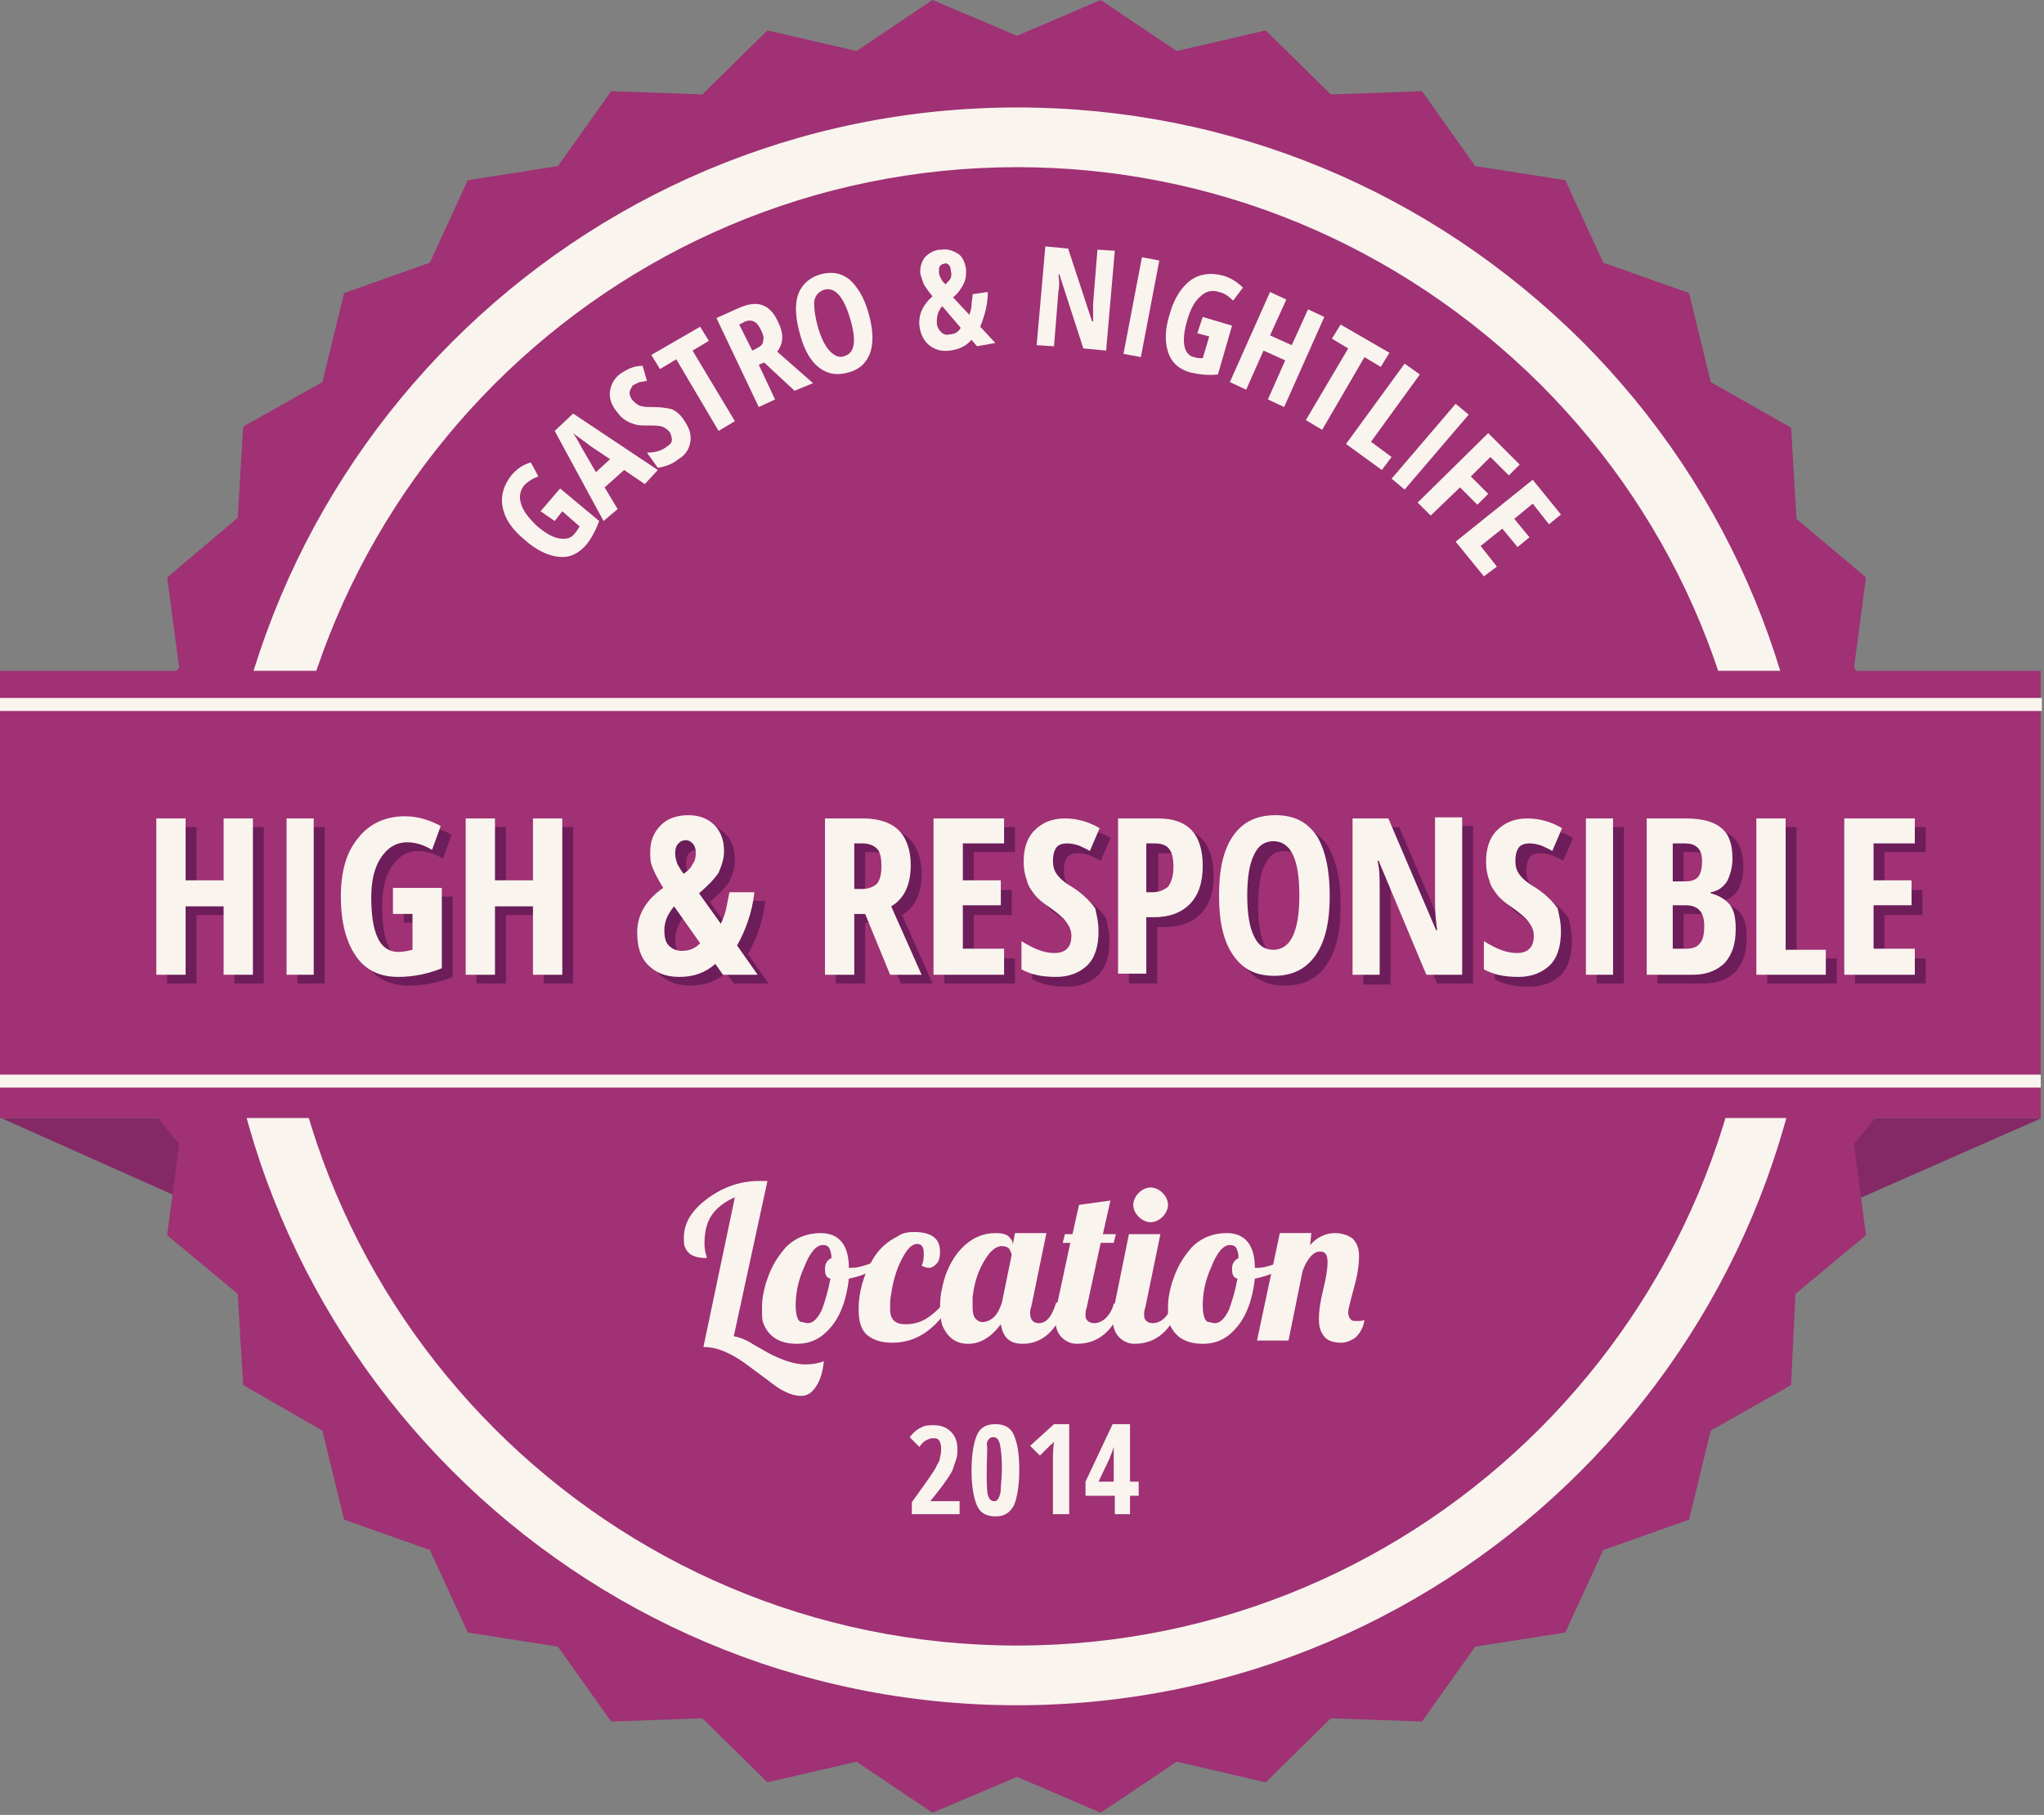 <?xml version="1.0" encoding="utf-8"?>
<!-- Generator: Adobe Illustrator 17.1.0, SVG Export Plug-In . SVG Version: 6.00 Build 0)  -->
<!DOCTYPE svg PUBLIC "-//W3C//DTD SVG 1.1//EN" "http://www.w3.org/Graphics/SVG/1.1/DTD/svg11.dtd">
<svg version="1.1" id="Ebene_1" xmlns="http://www.w3.org/2000/svg" xmlns:xlink="http://www.w3.org/1999/xlink" x="0px" y="0px"
	 viewBox="0 0 188.3 167.2" enable-background="new 0 0 188.3 167.2" xml:space="preserve">
<rect x="0" y="0" width="188.3" height="167.2" fill="#808080" stroke="none"/>
<g>
	<polygon fill="#842966" points="188.1,103 163.8,103 163.8,113.7 	"/>
	<polygon fill="#842966" points="0.1,103 24.3,103 24.3,113.8 	"/>
	<polygon fill="#9F3174" points="177.5,83.5 173.5,90.9 176.1,98.9 170.8,105.4 171.9,113.8 165.4,119.2 165,127.6 157.6,131.8 
		155.6,140 147.7,142.8 144.2,150.4 135.9,151.7 131,158.6 122.6,158.3 116.6,164.2 108.4,162.3 101.4,167 93.7,163.7 85.9,167 
		78.9,162.3 70.7,164.2 64.7,158.3 56.3,158.6 51.4,151.7 43.1,150.4 39.6,142.8 31.7,140 29.7,131.8 22.4,127.6 21.9,119.2 
		15.4,113.8 16.5,105.4 11.2,98.9 13.8,90.9 9.8,83.5 13.8,76.1 11.2,68.1 16.5,61.5 15.4,53.2 21.9,47.7 22.4,39.3 29.7,35.2 
		31.7,27 39.6,24.2 43.1,16.6 51.4,15.3 56.3,8.4 64.7,8.7 70.7,2.8 78.9,4.7 85.9,0 93.7,3.3 101.4,0 108.4,4.7 116.6,2.8 
		122.6,8.7 131,8.4 135.9,15.3 144.2,16.6 147.7,24.2 155.6,27 157.6,35.2 165,39.4 165.5,47.8 171.9,53.2 170.8,61.5 176.1,68.1 
		173.5,76.1 	"/>
	<g>
		<path fill="#F9F4EE" d="M93.7,157.1L93.7,157.1c-40.6,0-73.6-33-73.6-73.6c0-40.6,33-73.6,73.6-73.6c19.7,0,38.1,7.7,52,21.5
			c13.9,13.9,21.5,32.4,21.5,52C167.2,124.1,134.2,157.1,93.7,157.1z M93.7,15.4c-37.5,0-68.1,30.5-68.1,68.1
			c0,37.5,30.5,68.1,68.1,68.1c37.5,0,68.1-30.5,68.1-68.1c0-18.2-7.1-35.3-19.9-48.1C128.9,22.5,111.8,15.4,93.7,15.4z"/>
	</g>
	<rect x="0" y="61.8" fill="#9F3174" width="188" height="41.2"/>
	<rect x="0" y="64.3" fill="#F9F4EE" width="188.1" height="1.2"/>
	<rect x="0" y="99" fill="#F9F4EE" width="188" height="1.2"/>
	<g>
		<path fill="#6C1D5A" d="M24.3,90.6h-2.7v-6.3h-3.5v6.3h-2.7V76.2h2.7v5.7h3.5v-5.7h2.7V90.6z"/>
		<path fill="#6C1D5A" d="M27.4,90.6V76.2h2.5v14.4H27.4z"/>
		<path fill="#6C1D5A" d="M37.3,82.6h4.4V90c-1.2,0.5-2.6,0.8-4,0.8c-1.7,0-3-0.6-3.9-1.9c-0.9-1.3-1.4-3.1-1.4-5.5
			c0-2.3,0.5-4.1,1.6-5.4c1-1.3,2.5-2,4.3-2c1.1,0,2.2,0.3,3.3,0.9l-0.8,2.2c-0.8-0.5-1.6-0.7-2.3-0.7c-1,0-1.8,0.5-2.4,1.4
			c-0.6,0.9-0.9,2.1-0.9,3.7c0,1.6,0.2,2.9,0.6,3.7c0.4,0.9,1.1,1.3,1.9,1.3c0.4,0,0.9-0.1,1.3-0.2V85h-1.8V82.6z"/>
		<path fill="#6C1D5A" d="M52.8,90.6h-2.7v-6.3h-3.5v6.3h-2.7V76.2h2.7v5.7h3.5v-5.7h2.7V90.6z"/>
		<path fill="#6C1D5A" d="M67.6,90.6l-0.7-1c-0.9,0.8-2,1.2-3.3,1.2c-1.3,0-2.2-0.4-2.9-1.1c-0.7-0.7-1-1.7-1-3c0-1.6,0.8-3,2.4-4.1
			c-0.5-0.8-0.8-1.4-1-1.9c-0.2-0.5-0.2-0.9-0.2-1.4c0-1,0.3-1.8,1-2.5c0.6-0.6,1.5-0.9,2.5-0.9c1,0,1.8,0.3,2.4,0.9
			c0.6,0.6,0.9,1.4,0.9,2.4c0,0.7-0.2,1.3-0.5,2c-0.4,0.6-1,1.2-1.8,1.9l2,2.8c0.2-0.4,0.4-0.9,0.5-1.4c0.1-0.5,0.2-1,0.3-1.5h2.3
			c-0.2,1.8-0.8,3.5-1.6,4.9l1.9,2.7H67.6z M62.2,86.5c0,0.6,0.1,1.1,0.4,1.4c0.3,0.3,0.7,0.5,1.2,0.5c0.7,0,1.2-0.2,1.7-0.7
			l-2.4-3.4C62.6,84.9,62.2,85.7,62.2,86.5z M65.1,79.5c0-0.4-0.1-0.7-0.3-0.9c-0.2-0.2-0.4-0.3-0.6-0.3c-0.3,0-0.5,0.1-0.7,0.3
			c-0.2,0.2-0.3,0.5-0.3,0.9c0,0.4,0.1,0.7,0.2,1c0.2,0.3,0.3,0.6,0.6,0.9c0.4-0.3,0.7-0.6,0.8-0.9C65,80.2,65.1,79.9,65.1,79.5z"/>
		<path fill="#6C1D5A" d="M79.7,85v5.6H77V76.2h3.5c1.5,0,2.6,0.4,3.3,1.1c0.7,0.7,1.1,1.8,1.1,3.2c0,1.8-0.6,3.1-1.8,3.8l2.8,6.3
			h-2.9L80.6,85H79.7z M79.7,82.7h0.7c0.6,0,1.1-0.2,1.4-0.5c0.3-0.4,0.4-0.9,0.4-1.6c0-0.7-0.1-1.3-0.4-1.6
			c-0.3-0.3-0.7-0.5-1.4-0.5h-0.7V82.7z"/>
		<path fill="#6C1D5A" d="M93.5,90.6h-6.5V76.2h6.5v2.3h-3.8V82h3.5v2.3h-3.5v4h3.8V90.6z"/>
		<path fill="#6C1D5A" d="M102.2,86.7c0,1.3-0.3,2.4-1,3.1c-0.7,0.7-1.7,1.1-2.9,1.1c-1.3,0-2.3-0.2-3.2-0.7v-2.6
			c1.1,0.7,2.1,1.1,3,1.1c0.5,0,0.9-0.1,1.2-0.4c0.3-0.3,0.4-0.7,0.4-1.2c0-0.5-0.2-0.9-0.5-1.3c-0.3-0.4-0.8-0.8-1.5-1.3
			c-0.6-0.4-1.1-0.8-1.4-1.2c-0.3-0.4-0.6-0.8-0.7-1.3c-0.2-0.5-0.3-1.1-0.3-1.7c0-1.2,0.3-2.2,1-2.9c0.7-0.7,1.6-1.1,2.8-1.1
			c1.1,0,2.2,0.3,3.2,0.9l-0.9,2.1c-0.3-0.2-0.6-0.3-1-0.5c-0.3-0.1-0.7-0.2-1.1-0.2c-0.4,0-0.8,0.1-1,0.4c-0.2,0.3-0.3,0.7-0.3,1.2
			c0,0.5,0.1,0.9,0.4,1.3c0.3,0.4,0.8,0.8,1.5,1.2c0.9,0.6,1.6,1.3,2,1.9C102,85.1,102.2,85.8,102.2,86.7z"/>
		<path fill="#6C1D5A" d="M111.8,80.7c0,1.5-0.4,2.7-1.2,3.5c-0.8,0.8-1.9,1.2-3.3,1.2h-0.7v5.2H104V76.2h3.7
			C110.4,76.2,111.8,77.7,111.8,80.7z M106.7,83.1h0.5c0.7,0,1.1-0.2,1.5-0.5c0.3-0.4,0.5-1,0.5-1.8c0-0.8-0.1-1.3-0.4-1.7
			c-0.3-0.4-0.8-0.5-1.4-0.5h-0.7V83.1z"/>
		<path fill="#6C1D5A" d="M123.5,83.4c0,2.4-0.4,4.2-1.3,5.5c-0.9,1.3-2.2,1.9-3.8,1.9c-1.7,0-2.9-0.6-3.8-1.9
			c-0.9-1.3-1.3-3.1-1.3-5.5c0-2.4,0.4-4.2,1.3-5.5c0.9-1.3,2.2-1.9,3.9-1.9c1.7,0,2.9,0.6,3.8,1.9C123.1,79.2,123.5,81,123.5,83.4z
			 M115.9,83.4c0,1.6,0.2,2.9,0.6,3.7c0.4,0.9,1,1.3,1.8,1.3c1.6,0,2.4-1.7,2.4-5c0-3.4-0.8-5-2.4-5c-0.8,0-1.4,0.4-1.8,1.3
			C116.1,80.5,115.9,81.8,115.9,83.4z"/>
		<path fill="#6C1D5A" d="M135.7,90.6h-3.3L128,80.2h-0.1c0.2,0.8,0.2,1.6,0.2,2.6v7.9h-2.5V76.2h3.3l4.4,10.3h0.1
			c-0.1-0.7-0.2-1.5-0.2-2.5v-7.9h2.5V90.6z"/>
		<path fill="#6C1D5A" d="M144.8,86.7c0,1.3-0.3,2.4-1,3.1c-0.7,0.7-1.7,1.1-2.9,1.1c-1.3,0-2.3-0.2-3.2-0.7v-2.6
			c1.1,0.7,2.1,1.1,3,1.1c0.5,0,0.9-0.1,1.2-0.4c0.3-0.3,0.4-0.7,0.4-1.2c0-0.5-0.2-0.9-0.5-1.3c-0.3-0.4-0.8-0.8-1.5-1.3
			c-0.6-0.4-1.1-0.8-1.4-1.2c-0.3-0.4-0.6-0.8-0.7-1.3c-0.2-0.5-0.3-1.1-0.3-1.7c0-1.2,0.3-2.2,1-2.9c0.7-0.7,1.6-1.1,2.8-1.1
			c1.1,0,2.2,0.3,3.2,0.9l-0.9,2.1c-0.3-0.2-0.6-0.3-1-0.5c-0.3-0.1-0.7-0.2-1.1-0.2c-0.4,0-0.8,0.1-1,0.4c-0.2,0.3-0.3,0.7-0.3,1.2
			c0,0.5,0.1,0.9,0.4,1.3c0.3,0.4,0.8,0.8,1.5,1.2c0.9,0.6,1.6,1.3,2,1.9C144.6,85.1,144.8,85.8,144.8,86.7z"/>
		<path fill="#6C1D5A" d="M147.1,90.6V76.2h2.5v14.4H147.1z"/>
		<path fill="#6C1D5A" d="M152.6,76.2h3.7c1.5,0,2.6,0.3,3.3,0.9c0.7,0.6,1,1.5,1,2.8c0,0.8-0.2,1.5-0.5,2.1c-0.4,0.6-0.9,0.9-1.5,1
			v0.1c0.8,0.2,1.4,0.6,1.8,1.1c0.4,0.6,0.5,1.3,0.5,2.2c0,1.3-0.3,2.3-1,3.1c-0.7,0.7-1.7,1.1-2.9,1.1h-4.3V76.2z M155.1,82h1.2
			c0.6,0,1-0.2,1.2-0.5c0.2-0.3,0.3-0.8,0.3-1.3s-0.1-1-0.4-1.3c-0.3-0.3-0.7-0.4-1.2-0.4h-1.1V82z M155.1,84.2v4h1.3
			c0.6,0,1-0.2,1.2-0.5c0.3-0.3,0.4-0.9,0.4-1.6c0-1.3-0.6-1.9-1.7-1.9H155.1z"/>
		<path fill="#6C1D5A" d="M162.8,90.6V76.2h2.7v12.1h3.7v2.3H162.8z"/>
		<path fill="#6C1D5A" d="M177.4,90.6h-6.5V76.2h6.5v2.3h-3.8V82h3.5v2.3h-3.5v4h3.8V90.6z"/>
	</g>
	<g>
		<g>
			<path fill="#F9F4EE" d="M23.3,89.8h-2.7v-6.3h-3.5v6.3h-2.7V75.4h2.7v5.7h3.5v-5.7h2.7V89.8z"/>
		</g>
		<g>
			<path fill="#F9F4EE" d="M26.4,89.8V75.4h2.5v14.4H26.4z"/>
		</g>
		<g>
			<path fill="#F9F4EE" d="M36.3,81.8h4.4v7.4c-1.2,0.5-2.6,0.8-4,0.8c-1.7,0-3-0.6-3.9-1.9c-0.9-1.3-1.4-3.1-1.4-5.5
				c0-2.3,0.5-4.1,1.6-5.4c1-1.3,2.5-2,4.3-2c1.1,0,2.2,0.3,3.3,0.9l-0.8,2.2c-0.8-0.5-1.6-0.7-2.3-0.7c-1,0-1.8,0.5-2.4,1.4
				c-0.6,0.9-0.9,2.1-0.9,3.7c0,1.6,0.2,2.9,0.6,3.7c0.4,0.9,1.1,1.3,1.9,1.3c0.4,0,0.9-0.1,1.3-0.2v-3.3h-1.8V81.8z"/>
		</g>
		<g>
			<path fill="#F9F4EE" d="M51.8,89.8h-2.7v-6.3h-3.5v6.3h-2.7V75.4h2.7v5.7h3.5v-5.7h2.7V89.8z"/>
		</g>
		<g>
			<path fill="#F9F4EE" d="M66.6,89.8l-0.7-1c-0.9,0.8-2,1.2-3.3,1.2c-1.3,0-2.2-0.4-2.9-1.1c-0.7-0.7-1-1.7-1-3
				c0-1.6,0.8-3,2.4-4.1c-0.5-0.8-0.8-1.4-1-1.9c-0.2-0.5-0.2-0.9-0.2-1.4c0-1,0.3-1.8,1-2.5c0.6-0.6,1.5-0.9,2.5-0.9
				c1,0,1.8,0.3,2.4,0.9c0.6,0.6,0.9,1.4,0.9,2.4c0,0.7-0.2,1.3-0.5,2c-0.4,0.6-1,1.2-1.8,1.9l2,2.8c0.2-0.4,0.4-0.9,0.5-1.4
				c0.1-0.5,0.2-1,0.3-1.5h2.3c-0.2,1.8-0.8,3.5-1.6,4.9l1.9,2.7H66.6z M61.2,85.7c0,0.6,0.1,1.1,0.4,1.4c0.3,0.3,0.7,0.5,1.2,0.5
				c0.7,0,1.2-0.2,1.7-0.7l-2.4-3.4C61.6,84.1,61.2,84.8,61.2,85.7z M64.1,78.6c0-0.4-0.1-0.7-0.3-0.9c-0.2-0.2-0.4-0.3-0.6-0.3
				c-0.3,0-0.5,0.1-0.7,0.3c-0.2,0.2-0.3,0.5-0.3,0.9c0,0.4,0.1,0.7,0.2,1c0.2,0.3,0.3,0.6,0.6,0.9c0.4-0.3,0.7-0.6,0.8-0.9
				C64,79.4,64.1,79,64.1,78.6z"/>
		</g>
		<g>
			<path fill="#F9F4EE" d="M78.7,84.2v5.6H76V75.4h3.5c1.5,0,2.6,0.4,3.3,1.1c0.7,0.7,1.1,1.8,1.1,3.2c0,1.8-0.6,3.1-1.8,3.8
				l2.8,6.3h-2.9l-2.3-5.6H78.7z M78.7,81.9h0.7c0.6,0,1.1-0.2,1.4-0.5c0.3-0.4,0.4-0.9,0.4-1.6c0-0.7-0.1-1.3-0.4-1.6
				c-0.3-0.3-0.7-0.5-1.4-0.5h-0.7V81.9z"/>
		</g>
		<g>
			<path fill="#F9F4EE" d="M92.5,89.8h-6.5V75.4h6.5v2.3h-3.8v3.4h3.5v2.3h-3.5v4h3.8V89.8z"/>
		</g>
		<g>
			<path fill="#F9F4EE" d="M101.2,85.8c0,1.3-0.3,2.4-1,3.1c-0.7,0.7-1.7,1.1-2.9,1.1c-1.3,0-2.3-0.2-3.2-0.7v-2.6
				c1.1,0.7,2.1,1.1,3,1.1c0.5,0,0.9-0.1,1.2-0.4s0.4-0.7,0.4-1.2c0-0.5-0.2-0.9-0.5-1.3c-0.3-0.4-0.8-0.8-1.5-1.3
				c-0.6-0.4-1.1-0.8-1.4-1.2c-0.3-0.4-0.6-0.8-0.7-1.3c-0.2-0.5-0.3-1.1-0.3-1.7c0-1.2,0.3-2.2,1-2.9c0.7-0.7,1.6-1.1,2.8-1.1
				c1.1,0,2.2,0.3,3.2,0.9l-0.9,2.1c-0.3-0.2-0.6-0.3-1-0.5c-0.3-0.1-0.7-0.2-1.1-0.2c-0.4,0-0.8,0.1-1,0.4
				c-0.2,0.3-0.3,0.7-0.3,1.2c0,0.5,0.1,0.9,0.4,1.3c0.3,0.4,0.8,0.8,1.5,1.2c0.9,0.6,1.6,1.3,2,1.9C101,84.2,101.2,84.9,101.2,85.8
				z"/>
		</g>
		<g>
			<path fill="#F9F4EE" d="M110.8,79.8c0,1.5-0.4,2.7-1.2,3.5c-0.8,0.8-1.9,1.2-3.3,1.2h-0.7v5.2H103V75.4h3.7
				C109.4,75.4,110.8,76.8,110.8,79.8z M105.6,82.2h0.5c0.7,0,1.1-0.2,1.5-0.5c0.3-0.4,0.5-1,0.5-1.8c0-0.8-0.1-1.3-0.4-1.7
				c-0.3-0.4-0.8-0.5-1.4-0.5h-0.7V82.2z"/>
		</g>
		<g>
			<path fill="#F9F4EE" d="M122.5,82.5c0,2.4-0.4,4.2-1.3,5.5c-0.9,1.3-2.2,1.9-3.8,1.9c-1.7,0-2.9-0.6-3.8-1.9
				c-0.9-1.3-1.3-3.1-1.3-5.5c0-2.4,0.4-4.2,1.3-5.5c0.9-1.3,2.2-1.9,3.9-1.9c1.7,0,2.9,0.6,3.8,1.9
				C122.1,78.3,122.5,80.2,122.5,82.5z M114.9,82.5c0,1.6,0.2,2.9,0.6,3.7c0.4,0.9,1,1.3,1.8,1.3c1.6,0,2.4-1.7,2.4-5
				c0-3.4-0.8-5-2.4-5c-0.8,0-1.4,0.4-1.8,1.3C115.1,79.6,114.9,80.9,114.9,82.5z"/>
		</g>
		<g>
			<path fill="#F9F4EE" d="M134.7,89.8h-3.3L127,79.3h-0.1c0.2,0.8,0.2,1.6,0.2,2.6v7.9h-2.5V75.4h3.3l4.4,10.3h0.1
				c-0.1-0.7-0.2-1.5-0.2-2.5v-7.9h2.5V89.8z"/>
		</g>
		<g>
			<path fill="#F9F4EE" d="M143.8,85.8c0,1.3-0.3,2.4-1,3.1c-0.7,0.7-1.7,1.1-2.9,1.1c-1.3,0-2.3-0.2-3.2-0.7v-2.6
				c1.1,0.7,2.1,1.1,3,1.1c0.5,0,0.9-0.1,1.2-0.4s0.4-0.7,0.4-1.2c0-0.5-0.2-0.9-0.5-1.3c-0.3-0.4-0.8-0.8-1.5-1.3
				c-0.6-0.4-1.1-0.8-1.4-1.2c-0.3-0.4-0.6-0.8-0.7-1.3c-0.2-0.5-0.3-1.1-0.3-1.7c0-1.2,0.3-2.2,1-2.9c0.7-0.7,1.6-1.1,2.8-1.1
				c1.1,0,2.2,0.3,3.2,0.9l-0.9,2.1c-0.3-0.2-0.6-0.3-1-0.5c-0.3-0.1-0.7-0.2-1.1-0.2c-0.4,0-0.8,0.1-1,0.4
				c-0.2,0.3-0.3,0.7-0.3,1.2c0,0.5,0.1,0.9,0.4,1.3c0.3,0.4,0.8,0.8,1.5,1.2c0.9,0.6,1.6,1.3,2,1.9
				C143.6,84.2,143.8,84.9,143.8,85.8z"/>
		</g>
		<g>
			<path fill="#F9F4EE" d="M146.1,89.8V75.4h2.5v14.4H146.1z"/>
		</g>
		<g>
			<path fill="#F9F4EE" d="M151.6,75.4h3.7c1.5,0,2.6,0.3,3.3,0.9c0.7,0.6,1,1.5,1,2.8c0,0.8-0.2,1.5-0.5,2.1
				c-0.4,0.6-0.9,0.9-1.5,1v0.1c0.8,0.2,1.4,0.6,1.8,1.1c0.4,0.6,0.5,1.3,0.5,2.2c0,1.3-0.3,2.3-1,3.1c-0.7,0.7-1.7,1.1-2.9,1.1
				h-4.3V75.4z M154.1,81.2h1.2c0.6,0,1-0.2,1.2-0.5c0.2-0.3,0.3-0.8,0.3-1.3c0-0.6-0.1-1-0.4-1.3c-0.3-0.3-0.7-0.4-1.2-0.4h-1.1
				V81.2z M154.1,83.4v4h1.3c0.6,0,1-0.2,1.2-0.5c0.3-0.3,0.4-0.9,0.4-1.6c0-1.3-0.6-1.9-1.7-1.9H154.1z"/>
		</g>
		<g>
			<path fill="#F9F4EE" d="M161.8,89.8V75.4h2.7v12.1h3.7v2.3H161.8z"/>
		</g>
		<g>
			<path fill="#F9F4EE" d="M176.4,89.8h-6.5V75.4h6.5v2.3h-3.8v3.4h3.5v2.3h-3.5v4h3.8V89.8z"/>
		</g>
	</g>
	<g>
		<path fill="#F9F4EE" d="M67.7,110.3c-0.9,0.4-1.6,0.9-2.1,1.6c-0.5,0.7-0.7,1.6-0.7,2.7c0,0.5,0.1,0.9,0.2,1.2c0,0.1,0,0.1,0,0.1
			c-1.1,0-1.7-0.3-2-1c-0.1-0.2-0.1-0.6-0.1-0.9c0-1.3,0.7-2.5,2.2-3.6c1.5-1.1,3.1-1.6,4.7-1.6c0.2,0,0.5,0,0.8,0l-3.1,14.3
			c0.5,0.1,1.1,0.3,1.7,0.7l1.4,0.8c1.3,0.7,2.5,1.1,3.5,1.1c0.6,0,1.2-0.1,1.7-0.3c-0.1,0.9-0.3,1.7-0.7,2.3
			c-0.4,0.6-0.8,0.9-1.4,0.9c-0.9,0-1.9-0.5-3-1.4l-2.3-1.7c-1.3-0.9-2.5-1.4-3.6-1.4H65c-0.1,0-0.1,0-0.2,0L67.7,110.3z"/>
		<path fill="#F9F4EE" d="M81.7,116.1c-0.8,0.8-2,1.4-3.5,1.7c-0.2,1.8-0.7,3.3-1.6,4.4c-0.9,1.1-1.9,1.6-3.2,1.6
			c-1.5,0-2.5-0.6-3-1.7c-0.2-0.4-0.2-0.8-0.2-1.3c0-0.5,0-1,0.1-1.5c0.1-0.5,0.2-1,0.4-1.5c0.4-1.2,1-2.1,1.7-2.9
			c0.9-0.9,2-1.3,3.2-1.3c1.7,0,2.6,1.1,2.6,3.2v0c0.1,0,0.2,0,0.3,0c0.4,0,0.8-0.1,1.4-0.3s1.1-0.5,1.6-0.9L81.7,116.1z
			 M76.5,117.8c-0.4-0.1-0.5-0.4-0.5-0.9s0.2-0.8,0.6-1c0-0.4-0.1-0.7-0.2-0.9s-0.3-0.3-0.6-0.3c-0.6,0-1.2,0.7-1.7,2
			c-0.6,1.3-0.8,2.5-0.8,3.6c0,0.6,0.1,1,0.2,1.2c0.1,0.2,0.2,0.3,0.4,0.3c0.1,0,0.3,0.1,0.5,0.1c0.5,0,0.9-0.4,1.3-1.2
			C76,119.9,76.3,118.9,76.5,117.8z"/>
		<path fill="#F9F4EE" d="M84.2,113.5c1.6,0,2.4,0.6,2.4,1.8c0,0.5-0.1,0.9-0.3,1.1c-0.2,0.2-0.4,0.4-0.7,0.4
			c-0.3,0-0.5-0.1-0.7-0.2c0.2-0.4,0.2-0.8,0.2-1.2c0-0.5-0.2-0.8-0.6-0.8c-0.4,0-0.8,0.3-1.2,1c-0.6,1-1,2.2-1.2,3.6
			c-0.1,0.4-0.1,0.9-0.1,1.4c0,1,0.5,1.4,1.4,1.4c0.8,0,1.4-0.2,1.9-0.5c0.5-0.3,1.1-0.8,1.7-1.5h0.7c-1.5,2.5-3.3,3.7-5.5,3.7
			c-0.9,0-1.7-0.2-2.3-0.7c-0.6-0.5-0.8-1.3-0.8-2.4c0-1.5,0.4-3,1.2-4.4c0.6-1.1,1.4-1.8,2.4-2.3C83.1,113.6,83.6,113.5,84.2,113.5
			z"/>
		<path fill="#F9F4EE" d="M98.2,120.1c-0.8,2.5-2.2,3.7-4,3.7c-1.2,0-1.8-0.6-2-1.8c-0.9,1.2-1.9,1.8-3,1.8c-1.2,0-1.9-0.6-2.4-1.7
			c-0.1-0.4-0.2-0.9-0.2-1.4c0-0.5,0-1,0.1-1.6c0.1-0.5,0.2-1,0.4-1.6c0.4-1.1,1-2.1,1.8-2.8c0.8-0.7,1.7-1.1,2.8-1.1
			c0.6,0,1,0.1,1.2,0.3s0.4,0.4,0.4,0.7v0.1l0.2-1.1h2.9l-1.4,6.8c-0.1,0.2-0.1,0.4-0.1,0.6c0,0.6,0.3,0.9,0.8,0.9
			c0.7,0,1.2-0.6,1.6-1.9H98.2z M93.2,115.6c0-0.1-0.1-0.3-0.2-0.5c-0.1-0.2-0.4-0.3-0.7-0.3c-0.4,0-0.7,0.2-1.1,0.6
			c-0.8,1-1.4,2.3-1.6,4.1c0,0.3,0,0.6,0,0.9c0,0.6,0.1,1,0.4,1.2c0.1,0.1,0.3,0.2,0.5,0.2c0.4,0,0.8-0.2,1.1-0.5
			c0.3-0.3,0.5-0.7,0.7-1.3L93.2,115.6z"/>
		<path fill="#F9F4EE" d="M103.5,120.1c-0.9,2.5-2.3,3.7-4.3,3.7c-0.5,0-1-0.2-1.4-0.6c-0.4-0.4-0.6-1-0.6-1.8
			c0-0.4,0.1-0.8,0.2-1.3l1.2-5.6h-0.7l0.2-0.8h0.7l0.6-2.7l2.9-0.4l-0.7,3.1h1.2l-0.2,0.8h-1.2l-1.3,6c-0.1,0.2-0.1,0.5-0.1,0.7
			c0,0.4,0.3,0.7,0.8,0.7c0.4,0,0.8-0.2,1.1-0.5c0.3-0.3,0.6-0.8,0.7-1.3H103.5z"/>
		<path fill="#F9F4EE" d="M108.8,120.1c-0.9,2.5-2.3,3.7-4.3,3.7c-0.5,0-1-0.2-1.4-0.6c-0.4-0.4-0.6-1-0.6-1.8
			c0-0.4,0.1-0.8,0.2-1.3l1.3-6.4h2.9l-1.4,6.8c-0.1,0.2-0.1,0.5-0.1,0.7c0,0.4,0.3,0.7,0.8,0.7c0.4,0,0.8-0.2,1.1-0.5
			c0.3-0.3,0.6-0.8,0.7-1.3H108.8z M107.6,111c0,0.4-0.2,0.8-0.5,1.1c-0.3,0.3-0.7,0.5-1.1,0.5c-0.4,0-0.8-0.2-1.1-0.5
			c-0.3-0.3-0.5-0.7-0.5-1.1c0-0.4,0.2-0.8,0.5-1.1c0.3-0.3,0.7-0.5,1.1-0.5c0.4,0,0.8,0.2,1.1,0.5
			C107.4,110.2,107.6,110.6,107.6,111z"/>
		<path fill="#F9F4EE" d="M119.1,116.1c-0.8,0.8-2,1.4-3.5,1.7c-0.2,1.8-0.7,3.3-1.6,4.4c-0.9,1.1-1.9,1.6-3.2,1.6
			c-1.5,0-2.5-0.6-3-1.7c-0.2-0.4-0.2-0.8-0.2-1.3c0-0.5,0-1,0.1-1.5c0.1-0.5,0.2-1,0.4-1.5c0.4-1.2,1-2.1,1.7-2.9
			c0.9-0.9,2-1.3,3.2-1.3c1.7,0,2.6,1.1,2.6,3.2v0c0.1,0,0.2,0,0.3,0c0.4,0,0.8-0.1,1.4-0.3s1.1-0.5,1.6-0.9L119.1,116.1z
			 M114,117.8c-0.4-0.1-0.5-0.4-0.5-0.9s0.2-0.8,0.6-1c0-0.4-0.1-0.7-0.2-0.9c-0.1-0.2-0.3-0.3-0.6-0.3c-0.6,0-1.2,0.7-1.7,2
			c-0.6,1.3-0.8,2.5-0.8,3.6c0,0.6,0.1,1,0.2,1.2c0.1,0.2,0.2,0.3,0.4,0.3c0.1,0,0.3,0.1,0.5,0.1c0.5,0,0.9-0.4,1.3-1.2
			C113.5,119.9,113.8,118.9,114,117.8z"/>
		<path fill="#F9F4EE" d="M120.7,114.7c0.6-0.7,1.4-1.1,2.3-1.1c0.6,0,1.2,0.2,1.6,0.5c0.4,0.4,0.6,0.9,0.6,1.6
			c0,0.7-0.1,1.5-0.3,2.3l-0.5,1.9c-0.1,0.4-0.2,0.8-0.2,1c0,0.3,0.1,0.5,0.2,0.6c0.1,0.2,0.3,0.2,0.6,0.2s0.5,0,0.7-0.1
			c-0.1,0.7-0.4,1.2-0.8,1.6c-0.4,0.3-0.9,0.5-1.3,0.5c-0.8,0-1.4-0.2-1.7-0.7c-0.3-0.4-0.4-0.9-0.4-1.5c0-0.6,0.1-1.5,0.4-2.7
			c0.3-1.2,0.4-2,0.4-2.5c0-0.7-0.2-1-0.7-1s-0.9,0.4-1.3,1.1c-0.1,0.2-0.2,0.4-0.3,0.7l-1.3,6.4h-2.9l2.1-9.9h2.9L120.7,114.7z"/>
	</g>
	<g>
		<path fill="#F9F4EE" d="M88.4,139.5H84v-1.1l1.5-2.1c0.4-0.6,0.7-1,0.8-1.3c0.2-0.3,0.3-0.5,0.3-0.8c0.1-0.3,0.1-0.5,0.1-0.8
			c0-0.3-0.1-0.6-0.2-0.7c-0.1-0.2-0.3-0.2-0.6-0.2c-0.2,0-0.4,0.1-0.6,0.2s-0.4,0.3-0.6,0.6l-0.9-0.9c0.4-0.5,0.8-0.8,1.1-0.9
			c0.3-0.2,0.7-0.2,1.1-0.2c0.7,0,1.2,0.2,1.6,0.6c0.4,0.4,0.6,0.9,0.6,1.6c0,0.3,0,0.6-0.1,0.9c-0.1,0.3-0.2,0.6-0.3,0.9
			c-0.1,0.3-0.3,0.6-0.5,0.9c-0.2,0.3-0.7,1-1.6,2.1v0h2.7V139.5z"/>
		<path fill="#F9F4EE" d="M93.9,135.4c0,1.5-0.2,2.6-0.5,3.3c-0.4,0.7-0.9,1-1.7,1c-0.8,0-1.4-0.3-1.7-1c-0.3-0.7-0.5-1.8-0.5-3.2
			c0-1.5,0.2-2.6,0.5-3.3s0.9-1,1.7-1c0.8,0,1.4,0.3,1.7,1S93.9,133.8,93.9,135.4z M90.9,135.4c0,1.2,0,1.9,0.1,2.3
			c0.1,0.4,0.3,0.6,0.6,0.6c0.2,0,0.3-0.1,0.4-0.3c0.1-0.2,0.2-0.5,0.2-0.9c0-0.4,0.1-1,0.1-1.8c0-1.1-0.1-1.9-0.2-2.3
			c-0.1-0.4-0.3-0.6-0.6-0.6c-0.3,0-0.5,0.2-0.6,0.6C91,133.4,90.9,134.2,90.9,135.4z"/>
		<path fill="#F9F4EE" d="M98.5,139.5h-1.5v-4.9c0-0.5,0-1.1,0.1-1.8c0,0-0.1,0.2-0.3,0.3c-0.2,0.2-0.5,0.5-1,1l-0.9-0.9l2.2-2h1.4
			V139.5z"/>
		<path fill="#F9F4EE" d="M104.9,137.8h-0.8v1.7h-1.4v-1.7h-2.7v-1.3l2.5-5.3h1.6v5.3h0.8V137.8z M102.6,136.5v-1.7l0-0.8l0-0.7h0
			c-0.1,0.4-0.3,0.8-0.4,1.1l-1,2.1H102.6z"/>
	</g>
	<g>
		<path fill="#F9F4EE" d="M49.8,47.1l1.8-2.1l3.6,3c-0.3,0.8-0.7,1.6-1.2,2.2c-0.7,0.8-1.5,1.2-2.5,1.1c-1-0.1-2.1-0.6-3.2-1.6
			c-1.1-0.9-1.8-1.9-2-3c-0.2-1,0.1-2,0.8-2.9c0.5-0.6,1.1-1,1.8-1.2l0.7,1.3c-0.6,0.2-1,0.5-1.3,0.8c-0.4,0.5-0.5,1.1-0.3,1.7
			c0.2,0.7,0.7,1.3,1.4,2c0.8,0.7,1.5,1.1,2.1,1.2c0.6,0.1,1.1,0,1.4-0.4c0.2-0.2,0.3-0.4,0.5-0.7l-1.6-1.4l-0.7,0.9L49.8,47.1z"/>
		<path fill="#F9F4EE" d="M59.4,44.6l-1.9-1.3l-1.8,1.6l1.2,2L55.6,48l-4.5-8.3l1.7-1.6l7.8,5.2L59.4,44.6z M56.2,42.3l-1.8-1.2
			c-0.1-0.1-0.4-0.3-0.8-0.6c-0.4-0.3-0.7-0.5-0.8-0.6c0.2,0.3,0.4,0.6,0.6,1c0.2,0.4,0.7,1.2,1.5,2.6L56.2,42.3z"/>
		<path fill="#F9F4EE" d="M63,38.7c0.5,0.7,0.7,1.3,0.6,2c-0.1,0.6-0.4,1.2-1.1,1.6c-0.6,0.5-1.3,0.7-1.9,0.8l-1-1.4
			c0.8,0,1.4-0.2,1.9-0.6c0.3-0.2,0.4-0.4,0.4-0.6c0-0.2-0.1-0.5-0.2-0.7c-0.2-0.2-0.4-0.4-0.7-0.5c-0.3-0.1-0.7-0.1-1.3-0.1
			c-0.5,0-0.9,0-1.2-0.1c-0.3-0.1-0.6-0.2-0.9-0.4c-0.3-0.2-0.5-0.4-0.8-0.8c-0.5-0.6-0.7-1.3-0.6-1.9c0.1-0.6,0.4-1.2,1-1.6
			c0.6-0.4,1.2-0.7,2-0.7l0.4,1.4c-0.2,0-0.5,0.1-0.7,0.1c-0.2,0.1-0.4,0.2-0.6,0.3C58.1,35.8,58,36,58,36.2c0,0.2,0.1,0.5,0.3,0.7
			c0.2,0.2,0.4,0.4,0.7,0.5c0.3,0.1,0.7,0.1,1.2,0.1c0.7,0,1.3,0.1,1.7,0.2C62.3,37.9,62.7,38.2,63,38.7z"/>
		<path fill="#F9F4EE" d="M67.7,38.8l-1.5,0.9l-3.9-6.6L60.8,34l-0.8-1.3l4.5-2.6l0.8,1.3l-1.5,0.9L67.7,38.8z"/>
		<path fill="#F9F4EE" d="M69.9,33.6l1.5,3.2l-1.5,0.7L66,29.3l2-0.9c0.9-0.4,1.6-0.5,2.2-0.3c0.6,0.2,1.1,0.7,1.5,1.6
			c0.5,1,0.5,1.9-0.1,2.7l3.3,2.9L73.2,36l-2.8-2.6L69.9,33.6z M69.3,32.3l0.4-0.2c0.4-0.2,0.6-0.4,0.6-0.7c0.1-0.3,0-0.6-0.2-1
			c-0.2-0.4-0.4-0.7-0.7-0.8c-0.2-0.1-0.6-0.1-0.9,0.1l-0.4,0.2L69.3,32.3z"/>
		<path fill="#F9F4EE" d="M80,28.8c0.4,1.4,0.5,2.6,0.2,3.6c-0.3,0.9-0.9,1.6-2,1.9c-1,0.3-1.9,0.2-2.7-0.4
			c-0.8-0.6-1.4-1.6-1.8-3.1c-0.4-1.4-0.5-2.6-0.2-3.6c0.3-0.9,1-1.6,2-1.9c1-0.3,1.9-0.2,2.7,0.4C79,26.4,79.6,27.4,80,28.8z
			 M75.4,30.3c0.3,1,0.7,1.7,1.1,2.1s0.9,0.6,1.3,0.4c1-0.3,1.1-1.5,0.5-3.5c-0.6-2-1.4-2.9-2.4-2.6c-0.5,0.2-0.8,0.5-0.9,1.1
			C75,28.5,75.1,29.3,75.4,30.3z"/>
		<path fill="#F9F4EE" d="M90,31.9l-0.5-0.6c-0.5,0.6-1.2,0.9-2,1c-0.8,0.1-1.4-0.1-1.9-0.5c-0.5-0.4-0.8-1-0.9-1.8
			c-0.1-1,0.3-1.9,1.2-2.7c-0.4-0.5-0.6-0.8-0.8-1.1c-0.1-0.3-0.2-0.6-0.3-0.9c-0.1-0.6,0.1-1.2,0.4-1.6c0.4-0.4,0.9-0.7,1.5-0.7
			c0.6-0.1,1.1,0.1,1.6,0.4c0.4,0.3,0.6,0.8,0.7,1.4c0,0.4,0,0.9-0.2,1.3c-0.2,0.4-0.5,0.9-1,1.3l1.5,1.6c0.1-0.3,0.2-0.6,0.2-0.9
			c0-0.3,0.1-0.6,0.1-1l1.4-0.2c0,1.2-0.3,2.2-0.7,3.2l1.4,1.5L90,31.9z M86.3,29.7c0,0.4,0.2,0.7,0.4,0.9c0.2,0.2,0.5,0.3,0.8,0.2
			c0.4,0,0.8-0.2,1-0.6l-1.7-2C86.4,28.7,86.3,29.1,86.3,29.7z M87.6,25c0-0.3-0.1-0.5-0.2-0.6c-0.1-0.1-0.3-0.2-0.4-0.1
			c-0.2,0-0.3,0.1-0.4,0.2c-0.1,0.1-0.1,0.3-0.1,0.6c0,0.2,0.1,0.4,0.2,0.6c0.1,0.2,0.3,0.4,0.4,0.5c0.2-0.2,0.4-0.4,0.5-0.6
			C87.6,25.5,87.7,25.3,87.6,25z"/>
		<path fill="#F9F4EE" d="M101.9,32.3l-2.1-0.2l-2.2-6.8l-0.1,0c0.1,0.5,0.1,1.1,0,1.6l-0.4,5l-1.6-0.1l0.8-9.1l2.1,0.2l2.2,6.7
			l0.1,0c0-0.4,0-1,0-1.6l0.4-5l1.6,0.1L101.9,32.3z"/>
		<path fill="#F9F4EE" d="M103.5,32.6l1.7-8.9l1.6,0.3l-1.7,8.9L103.5,32.6z"/>
		<path fill="#F9F4EE" d="M110.8,29.2l2.7,0.8l-1.3,4.5c-0.9,0.1-1.7,0-2.6-0.2c-1-0.3-1.7-0.9-2-1.9c-0.3-0.9-0.3-2.1,0.2-3.6
			c0.4-1.4,1.1-2.4,1.9-3c0.9-0.6,1.9-0.7,3-0.4c0.7,0.2,1.3,0.6,1.8,1.1l-0.9,1.2c-0.4-0.4-0.8-0.7-1.3-0.8
			c-0.6-0.2-1.2-0.1-1.7,0.4c-0.5,0.4-0.9,1.1-1.2,2.1c-0.3,1-0.4,1.8-0.3,2.4c0.1,0.6,0.4,1,0.9,1.1c0.3,0.1,0.5,0.1,0.8,0.1l0.6-2
			l-1.1-0.3L110.8,29.2z"/>
		<path fill="#F9F4EE" d="M118.3,37.5l-1.5-0.7l1.6-3.6l-2-0.9l-1.6,3.6l-1.5-0.7l3.7-8.3l1.5,0.7l-1.5,3.3l2,0.9l1.5-3.3l1.5,0.7
			L118.3,37.5z"/>
		<path fill="#F9F4EE" d="M121.8,39.6l-1.5-0.9l3.9-6.6l-1.5-0.9l0.8-1.3l4.5,2.6l-0.8,1.3l-1.5-0.9L121.8,39.6z"/>
		<path fill="#F9F4EE" d="M124,40.9l5.4-7.4l1.4,1l-4.5,6.2l1.9,1.4l-0.9,1.2L124,40.9z"/>
		<path fill="#F9F4EE" d="M128.2,44.1l5.9-6.9l1.2,1l-5.9,6.9L128.2,44.1z"/>
		<path fill="#F9F4EE" d="M131.8,47.5l-1.2-1.2l6.5-6.4l2.9,2.9l-1,1l-1.7-1.7l-1.8,1.8l1.6,1.6l-1,1l-1.6-1.6L131.8,47.5z"/>
		<path fill="#F9F4EE" d="M136.7,53.1l-2.6-3.2l7.1-5.7l2.6,3.2l-1.1,0.9l-1.5-1.9l-1.7,1.4l1.4,1.7l-1.1,0.9l-1.4-1.7l-2,1.6
			l1.5,1.9L136.7,53.1z"/>
	</g>
</g>
</svg>
